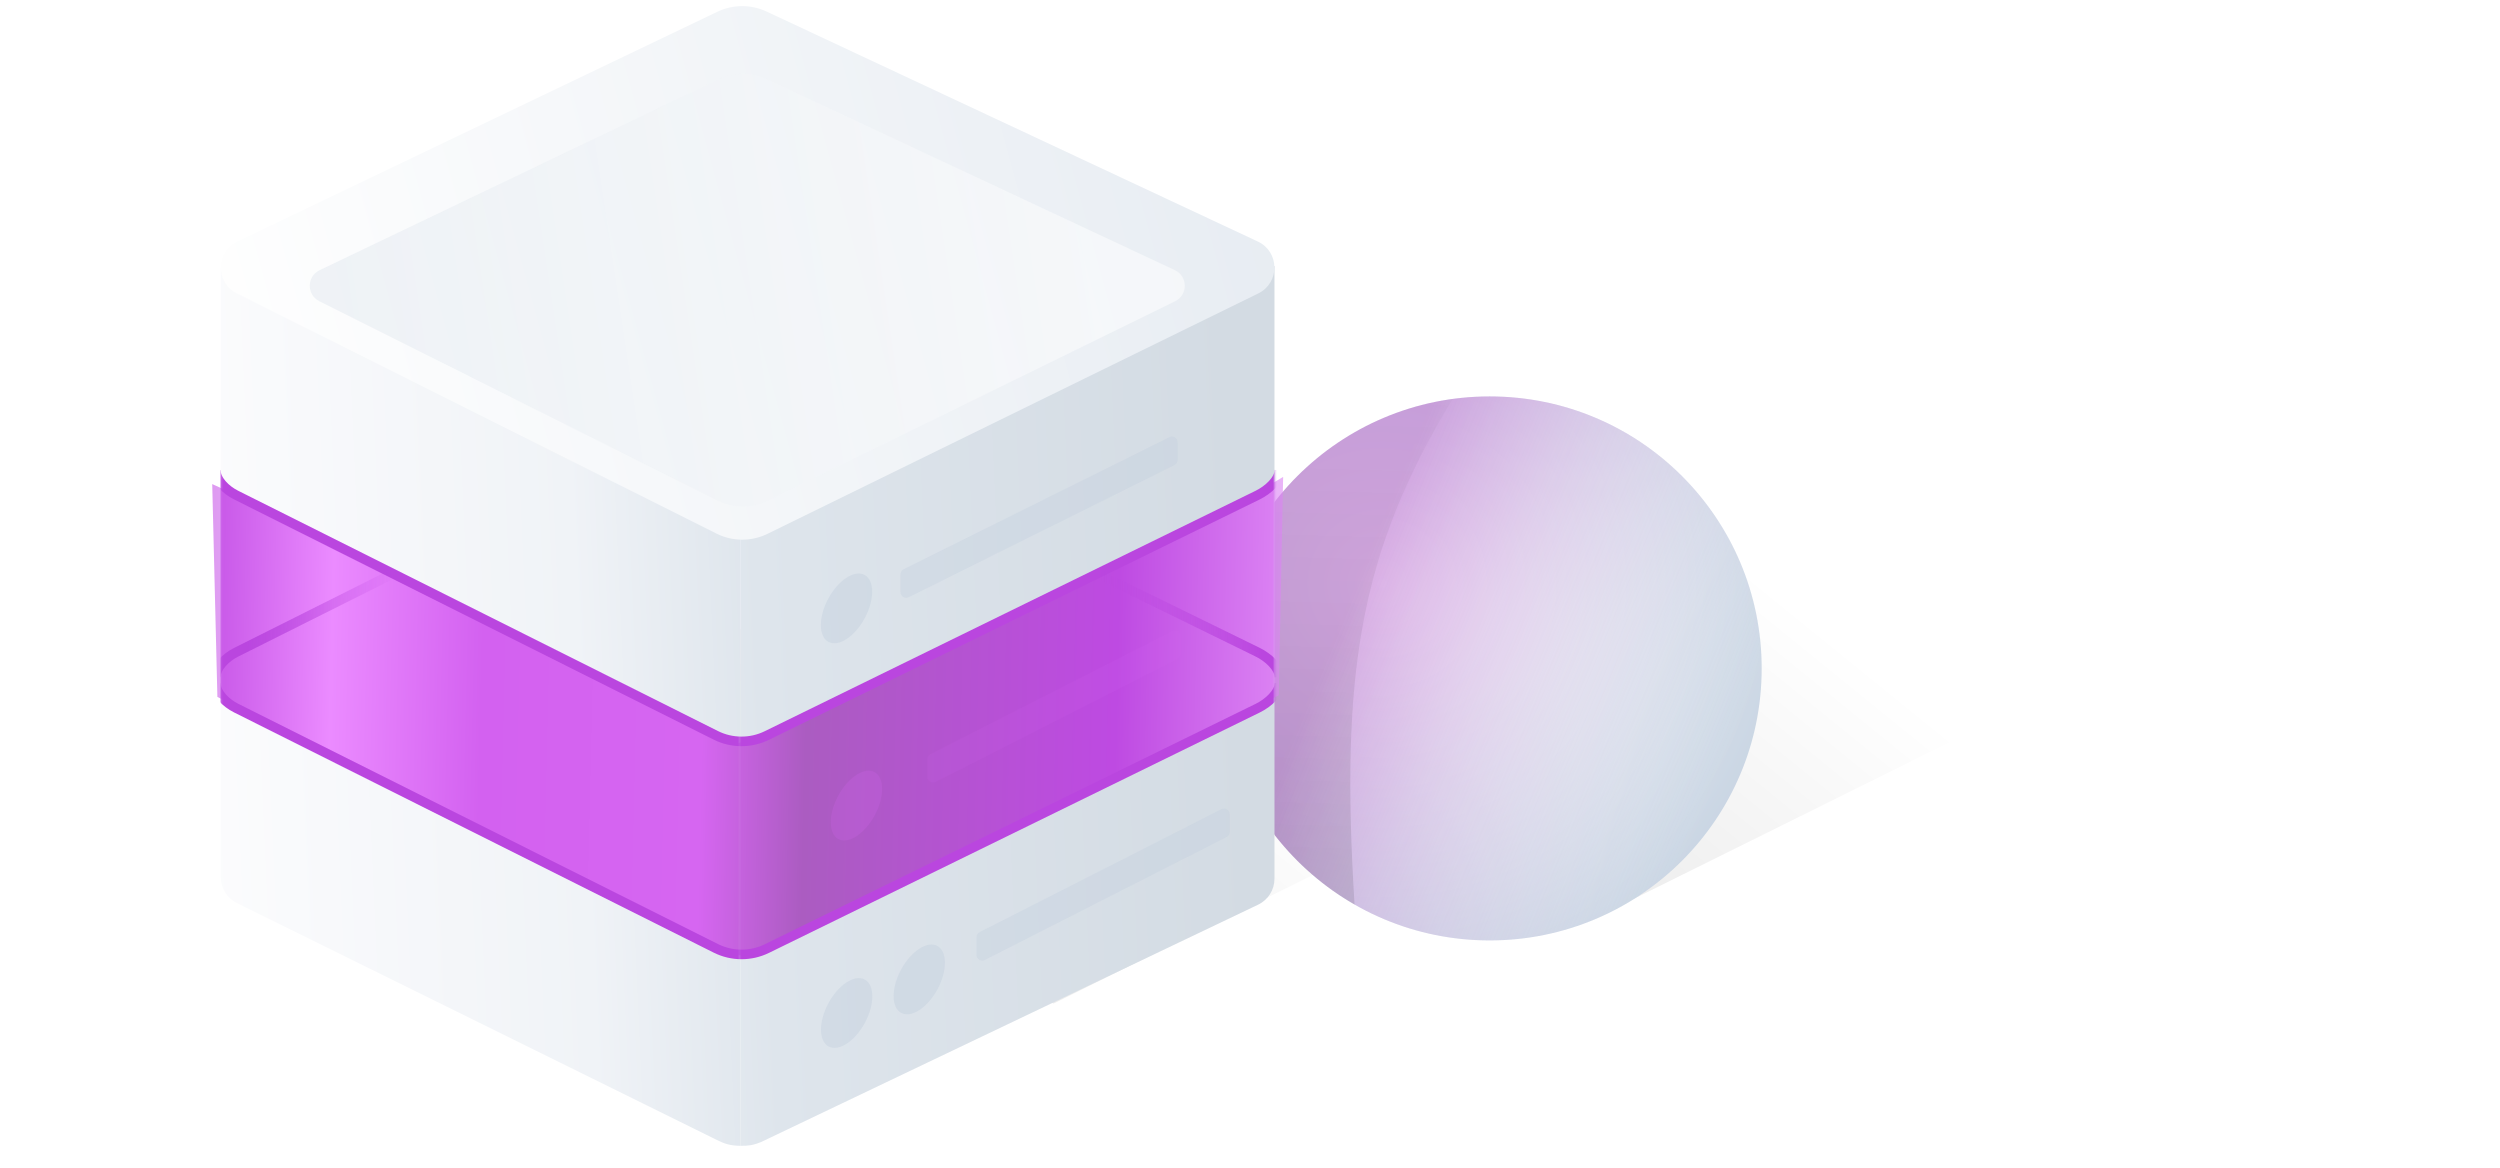 <svg width="1303" height="609" viewBox="0 0 1303 609" fill="none" xmlns="http://www.w3.org/2000/svg">
<path opacity="0.1" d="M1302.72 244.779L845.065 471.658L579.966 327.02L1036.88 100.14L1302.72 244.779Z" fill="url(#paint0_linear)"/>
<path opacity="0.1" d="M1006.77 296.163L549.113 523.042L284.014 378.403L740.924 151.524L1006.77 296.163Z" fill="url(#paint1_linear)"/>
<circle cx="776.423" cy="348.382" r="141.764" fill="url(#paint2_radial)"/>
<circle cx="776.423" cy="348.382" r="141.764" fill="url(#paint3_linear)"/>
<path opacity="0.1" fill-rule="evenodd" clip-rule="evenodd" d="M757.146 207.917C708 288.582 698.686 352.287 705.981 471.434C663.365 446.986 634.658 401.036 634.658 348.381C634.658 276.625 687.97 217.321 757.146 207.917Z" fill="url(#paint4_linear)"/>
<path d="M385.814 266.801L664.26 138.601V457.984C664.26 463.763 660.939 469.029 655.724 471.519L396.54 595.291C392.356 596.947 390.006 597.251 385.814 597.194V266.801Z" fill="url(#paint5_linear)"/>
<path d="M385.782 268.115L115.086 139.397V457.218C115.086 462.928 118.327 468.142 123.447 470.669L373.158 593.918C377.802 596.273 380.547 597.082 385.782 597.207V268.115Z" fill="url(#paint6_linear)"/>
<path opacity="0.32" d="M469.299 299.362C469.299 298.223 469.944 297.182 470.964 296.675L609.437 227.847C611.431 226.856 613.772 228.307 613.772 230.534V239.76C613.772 240.899 613.127 241.94 612.108 242.447L473.634 311.274C471.64 312.266 469.299 310.815 469.299 308.588V299.362Z" fill="#C0CDDC"/>
<path opacity="0.32" d="M508.94 488.484C508.94 487.355 509.574 486.321 510.58 485.809L636.599 421.734C638.595 420.719 640.959 422.169 640.959 424.408V433.603C640.959 434.732 640.325 435.766 639.319 436.277L513.3 500.353C511.304 501.368 508.94 499.918 508.94 497.679V488.484Z" fill="#C0CDDC"/>
<ellipse opacity="0.4" rx="19.833" ry="10.791" transform="matrix(-0.475 0.88 0.88 0.475 441.211 317.096)" fill="#C0CDDC"/>
<ellipse opacity="0.4" rx="19.833" ry="10.791" transform="matrix(-0.475 0.88 0.88 0.475 441.287 527.972)" fill="#C0CDDC"/>
<ellipse opacity="0.4" rx="19.833" ry="10.791" transform="matrix(-0.475 0.88 0.88 0.475 479.121 510.482)" fill="#C0CDDC"/>
<g opacity="0.6" filter="url(#filter0_f)">
<path d="M113.302 363.219L110.611 252.29L121.787 257.463L261.897 328.243L350.474 372.118L384.622 387.432L406.767 379.154L496.586 335.9L595.511 287.886L653.459 257.67L668.774 248.564L666.498 362.391L486.031 450.968L414.631 486.565L387.106 498.155L378.828 496.499L184.288 400.678L113.302 363.219Z" fill="url(#paint7_linear)"/>
</g>
<mask id="mask0" mask-type="alpha" maskUnits="userSpaceOnUse" x="115" y="138" width="550" height="452">
<path d="M385.814 266.801L664.26 138.601V459.443L396.54 587.291C392.356 588.947 390.006 589.251 385.814 589.194V266.801Z" fill="url(#paint8_linear)"/>
<path d="M385.814 266.801L115.086 139.397V458.542L373.158 585.918C377.802 588.273 380.58 589.069 385.814 589.194V266.801Z" fill="url(#paint9_linear)"/>
</mask>
<g mask="url(#mask0)">
<path d="M113.302 363.219L110.611 252.29L121.787 257.463L261.897 328.242L350.474 372.117L384.622 387.432L406.767 379.154L496.586 335.9L595.511 287.886L653.459 257.67L668.774 248.564L666.498 362.391L486.031 450.968L414.631 486.565L387.106 498.154L378.828 496.499L184.288 400.678L113.302 363.219Z" fill="url(#paint10_linear)"/>
<path d="M112.499 356.148C112.633 361.333 117.674 366.349 123.065 369.05L373.088 494.27C381.46 498.463 391.309 498.507 399.718 494.389L655.495 369.11C660.965 366.43 666.757 361.264 666.892 356.039" stroke="#BA46DF" stroke-width="5"/>
<g opacity="0.21" filter="url(#filter1_i)">
<ellipse rx="19.833" ry="10.791" transform="matrix(-0.475 0.88 0.88 0.475 450.383 422.858)" fill="#D564F0"/>
</g>
<g opacity="0.1" filter="url(#filter2_i)">
<path d="M487.316 398.7C487.316 397.571 487.95 396.537 488.956 396.026L614.975 331.95C616.971 330.935 619.335 332.385 619.335 334.624V343.819C619.335 344.948 618.701 345.982 617.695 346.493L491.676 410.569C489.68 411.584 487.316 410.134 487.316 407.895V398.7Z" fill="#D564F0"/>
</g>
<path d="M112.454 245.114C112.588 250.299 117.629 255.315 123.021 258.016L373.043 383.236C381.415 387.429 391.264 387.473 399.673 383.354L655.45 258.076C660.921 255.396 666.712 250.23 666.847 245.005" stroke="#BA46DF" stroke-width="5"/>
<g filter="url(#filter3_f)">
<path d="M399.696 214.632C391.287 210.513 381.437 210.557 373.065 214.75M112.477 352.872C112.61 347.688 117.651 342.671 123.043 339.971L205.503 298.671M666.869 352.981C666.735 347.756 660.943 342.59 655.472 339.91L571.819 298.937" stroke="url(#paint11_linear)" stroke-width="5"/>
</g>
</g>
<path d="M373.883 6.133C381.992 2.251 391.415 2.21 399.557 6.022L655.577 125.884C666.986 131.225 667.128 147.399 655.815 152.94L400.039 278.218C391.63 282.337 381.78 282.293 373.408 278.1L123.386 152.879C112.232 147.293 112.374 131.325 123.626 125.938L373.883 6.133Z" fill="url(#paint12_linear)"/>
<g opacity="0.5" filter="url(#filter4_i)">
<path d="M374.19 32.431C382.299 28.549 391.721 28.509 399.864 32.321L612.325 131.79C619.17 134.994 619.256 144.699 612.468 148.023L400.345 251.92C391.936 256.039 382.087 255.995 373.715 251.802L166.432 147.987C159.739 144.635 159.825 135.054 166.576 131.822L374.19 32.431Z" fill="url(#paint13_linear)"/>
</g>
<defs>
<filter id="filter0_f" x="0.611" y="138.564" width="778.163" height="469.59" filterUnits="userSpaceOnUse" color-interpolation-filters="sRGB">
<feFlood flood-opacity="0" result="BackgroundImageFix"/>
<feBlend mode="normal" in="SourceGraphic" in2="BackgroundImageFix" result="shape"/>
<feGaussianBlur stdDeviation="55" result="effect1_foregroundBlur"/>
</filter>
<filter id="filter1_i" x="431.465" y="400.279" width="37.834" height="45.158" filterUnits="userSpaceOnUse" color-interpolation-filters="sRGB">
<feFlood flood-opacity="0" result="BackgroundImageFix"/>
<feBlend mode="normal" in="SourceGraphic" in2="BackgroundImageFix" result="shape"/>
<feColorMatrix in="SourceAlpha" type="matrix" values="0 0 0 0 0 0 0 0 0 0 0 0 0 0 0 0 0 0 127 0" result="hardAlpha"/>
<feOffset dx="-4" dy="-3"/>
<feComposite in2="hardAlpha" operator="arithmetic" k2="-1" k3="1"/>
<feColorMatrix type="matrix" values="0 0 0 0 0 0 0 0 0 0 0 0 0 0 0 0 0 0 0.34 0"/>
<feBlend mode="normal" in2="shape" result="effect1_innerShadow"/>
</filter>
<filter id="filter2_i" x="487.316" y="331.62" width="132.019" height="79.279" filterUnits="userSpaceOnUse" color-interpolation-filters="sRGB">
<feFlood flood-opacity="0" result="BackgroundImageFix"/>
<feBlend mode="normal" in="SourceGraphic" in2="BackgroundImageFix" result="shape"/>
<feColorMatrix in="SourceAlpha" type="matrix" values="0 0 0 0 0 0 0 0 0 0 0 0 0 0 0 0 0 0 127 0" result="hardAlpha"/>
<feOffset dx="-4" dy="-3"/>
<feComposite in2="hardAlpha" operator="arithmetic" k2="-1" k3="1"/>
<feColorMatrix type="matrix" values="0 0 0 0 0 0 0 0 0 0 0 0 0 0 0 0 0 0 0.34 0"/>
<feBlend mode="normal" in2="shape" result="effect1_innerShadow"/>
</filter>
<filter id="filter3_f" x="105.978" y="205.073" width="567.391" height="151.972" filterUnits="userSpaceOnUse" color-interpolation-filters="sRGB">
<feFlood flood-opacity="0" result="BackgroundImageFix"/>
<feBlend mode="normal" in="SourceGraphic" in2="BackgroundImageFix" result="shape"/>
<feGaussianBlur stdDeviation="2" result="effect1_foregroundBlur"/>
</filter>
<filter id="filter4_i" x="161.462" y="29.491" width="456.047" height="225.488" filterUnits="userSpaceOnUse" color-interpolation-filters="sRGB">
<feFlood flood-opacity="0" result="BackgroundImageFix"/>
<feBlend mode="normal" in="SourceGraphic" in2="BackgroundImageFix" result="shape"/>
<feColorMatrix in="SourceAlpha" type="matrix" values="0 0 0 0 0 0 0 0 0 0 0 0 0 0 0 0 0 0 127 0" result="hardAlpha"/>
<feOffset dy="9"/>
<feComposite in2="hardAlpha" operator="arithmetic" k2="-1" k3="1"/>
<feColorMatrix type="matrix" values="0 0 0 0 0.818 0 0 0 0 0.856 0 0 0 0 0.908 0 0 0 1 0"/>
<feBlend mode="normal" in2="shape" result="effect1_innerShadow"/>
</filter>
<linearGradient id="paint0_linear" x1="677.155" y1="430.977" x2="836.087" y2="234.831" gradientUnits="userSpaceOnUse">
<stop/>
<stop offset="1" stop-opacity="0"/>
</linearGradient>
<linearGradient id="paint1_linear" x1="381.203" y1="482.361" x2="540.135" y2="286.215" gradientUnits="userSpaceOnUse">
<stop/>
<stop offset="1" stop-opacity="0"/>
</linearGradient>
<radialGradient id="paint2_radial" cx="0" cy="0" r="1" gradientUnits="userSpaceOnUse" gradientTransform="translate(720.3 304.168) rotate(24.873) scale(218.12)">
<stop stop-color="white"/>
<stop offset="1" stop-color="#C9D5E3"/>
</radialGradient>
<linearGradient id="paint3_linear" x1="702.229" y1="315.288" x2="902.398" y2="398.692" gradientUnits="userSpaceOnUse">
<stop stop-color="#B057C9" stop-opacity="0.5"/>
<stop offset="1" stop-color="white" stop-opacity="0"/>
</linearGradient>
<linearGradient id="paint4_linear" x1="695.902" y1="207.917" x2="688.894" y2="441.929" gradientUnits="userSpaceOnUse">
<stop stop-opacity="0.21"/>
<stop offset="1"/>
</linearGradient>
<linearGradient id="paint5_linear" x1="76.023" y1="300.656" x2="646.185" y2="275.097" gradientUnits="userSpaceOnUse">
<stop stop-color="#FDFDFE"/>
<stop offset="0.39" stop-color="#F0F3F7"/>
<stop offset="0.556" stop-color="#DEE5EC"/>
<stop offset="1" stop-color="#D3DBE3"/>
</linearGradient>
<linearGradient id="paint6_linear" x1="76.023" y1="300.656" x2="646.185" y2="275.097" gradientUnits="userSpaceOnUse">
<stop stop-color="#FDFDFE"/>
<stop offset="0.39" stop-color="#F0F3F7"/>
<stop offset="0.556" stop-color="#DEE5EC"/>
<stop offset="1" stop-color="#D3DBE3"/>
</linearGradient>
<linearGradient id="paint7_linear" x1="97.348" y1="299.897" x2="699.149" y2="313.95" gradientUnits="userSpaceOnUse">
<stop stop-color="#BF4BE2"/>
<stop offset="0.111" stop-color="#EB8BFF"/>
<stop offset="0.152" stop-color="#E989FE"/>
<stop offset="0.194" stop-color="#E888FD"/>
<stop offset="0.258" stop-color="#D361F0"/>
<stop offset="0.449" stop-color="#D666F1"/>
<stop offset="0.539" stop-color="#AB5CC1"/>
<stop offset="0.807" stop-color="#BE4AE2"/>
<stop offset="1" stop-color="#E798FA"/>
</linearGradient>
<linearGradient id="paint8_linear" x1="135.005" y1="363.901" x2="682.79" y2="346.117" gradientUnits="userSpaceOnUse">
<stop stop-color="#FDFDFE"/>
<stop offset="0.401" stop-color="#F0F3F7"/>
<stop offset="0.526" stop-color="#DFE5ED"/>
<stop offset="1" stop-color="#DAE2EB"/>
</linearGradient>
<linearGradient id="paint9_linear" x1="135.005" y1="363.901" x2="682.79" y2="346.117" gradientUnits="userSpaceOnUse">
<stop stop-color="#FDFDFE"/>
<stop offset="0.401" stop-color="#F0F3F7"/>
<stop offset="0.526" stop-color="#DFE5ED"/>
<stop offset="1" stop-color="#DAE2EB"/>
</linearGradient>
<linearGradient id="paint10_linear" x1="97.348" y1="299.897" x2="699.149" y2="313.95" gradientUnits="userSpaceOnUse">
<stop stop-color="#BF4BE2"/>
<stop offset="0.127" stop-color="#EB8BFF"/>
<stop offset="0.258" stop-color="#D361F0"/>
<stop offset="0.449" stop-color="#D666F1"/>
<stop offset="0.539" stop-color="#AB5CC1"/>
<stop offset="0.807" stop-color="#BE4AE2"/>
<stop offset="1" stop-color="#E798FA"/>
</linearGradient>
<linearGradient id="paint11_linear" x1="657.902" y1="339.879" x2="128.959" y2="346.035" gradientUnits="userSpaceOnUse">
<stop stop-color="#BA46DF"/>
<stop offset="0.16" stop-color="#BA46DF" stop-opacity="0"/>
<stop offset="0.853" stop-color="#BA46DF" stop-opacity="0"/>
<stop offset="1" stop-color="#BA46DF"/>
</linearGradient>
<linearGradient id="paint12_linear" x1="915.739" y1="-146.908" x2="72.257" y2="84.123" gradientUnits="userSpaceOnUse">
<stop stop-color="#DAE2EB"/>
<stop offset="0.998" stop-color="white"/>
</linearGradient>
<linearGradient id="paint13_linear" x1="60.451" y1="82.945" x2="555.086" y2="8.802" gradientUnits="userSpaceOnUse">
<stop stop-color="#DAE2EB"/>
<stop offset="0.998" stop-color="white"/>
</linearGradient>
</defs>
</svg>


